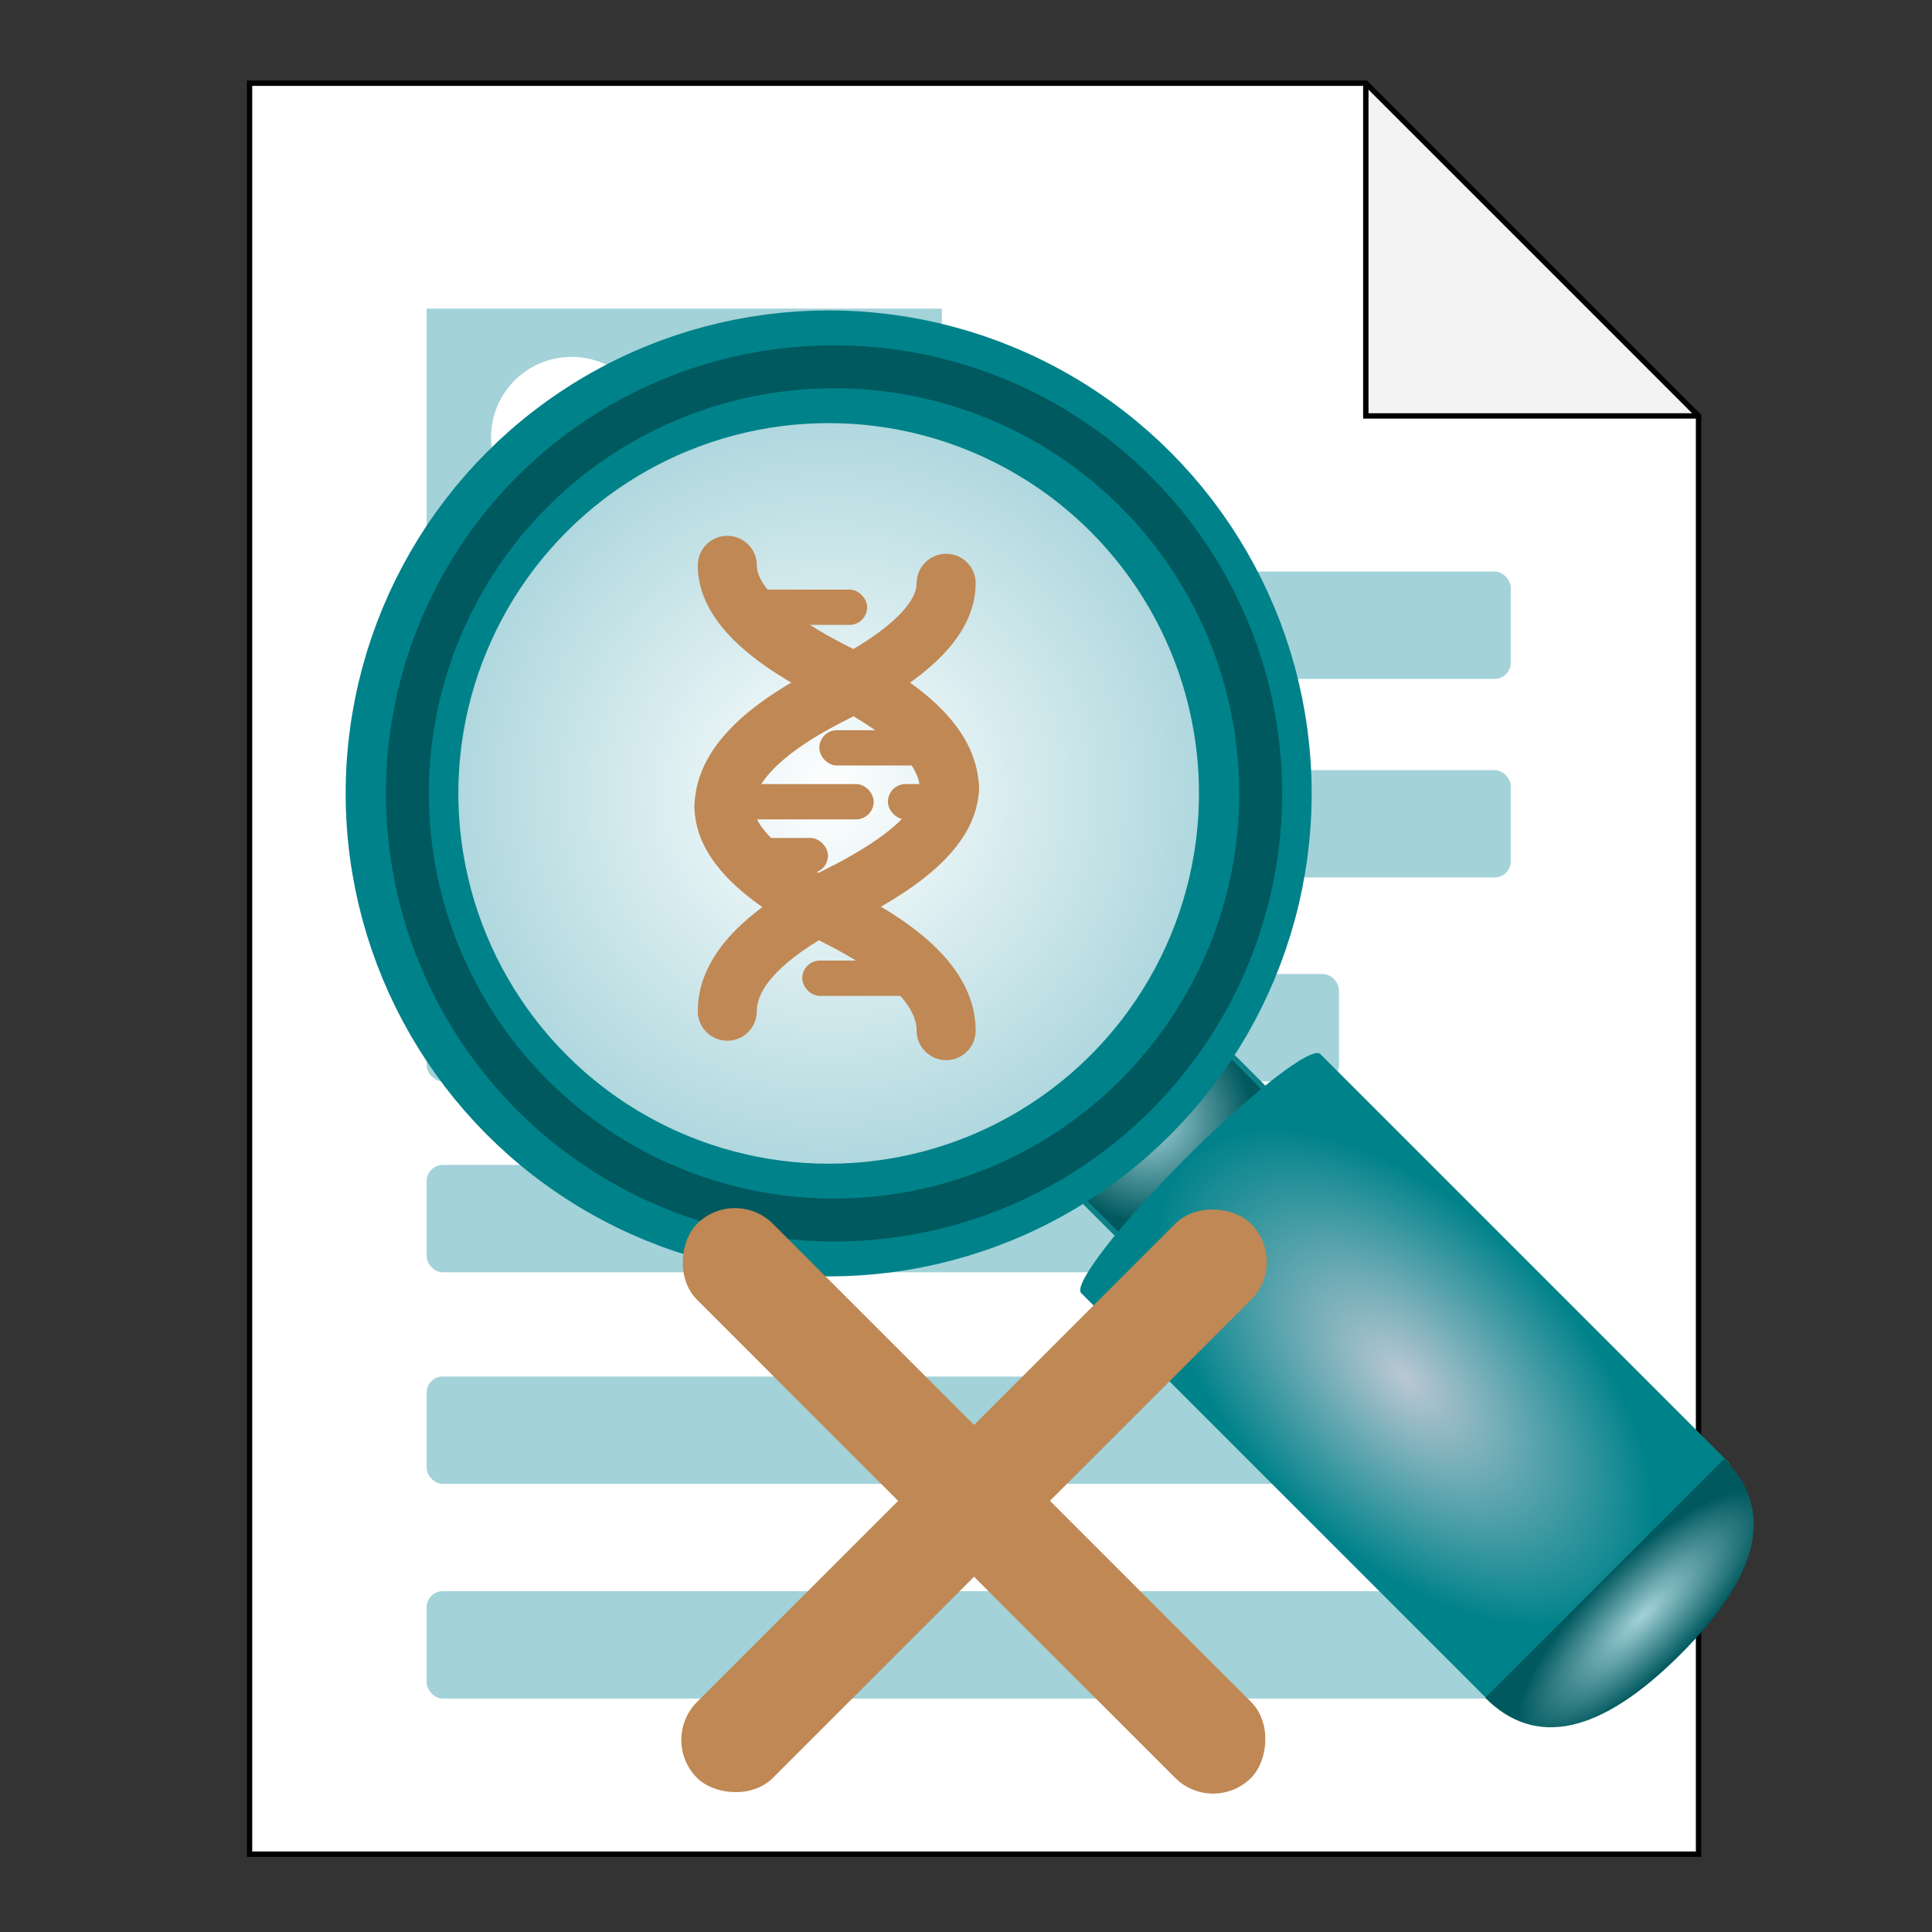 <?xml version="1.0" encoding="UTF-8"?>
<!DOCTYPE svg PUBLIC "-//W3C//DTD SVG 1.1//EN" "http://www.w3.org/Graphics/SVG/1.1/DTD/svg11.dtd">
<!-- File created by Marietta Hamberger, 2025. Licensed under CC BY 4.0 -->
<svg xmlns="http://www.w3.org/2000/svg" xmlns:xlink="http://www.w3.org/1999/xlink" version="1.1" width="360px" height="360px" viewBox="-0.5 -0.5 360 360"><rect x="-0.5" y="-0.5" width="360" height="360" fill="#333333" stroke="none"/><defs><radialGradient x1="0%" y1="0%" x2="0%" y2="0%" id="mx-gradient-a3d2d9-1-00595e-1-r-0"><stop offset="0%" style="stop-color: rgb(163, 210, 217); stop-opacity: 1;"/><stop offset="100%" style="stop-color: rgb(0, 89, 94); stop-opacity: 1;"/></radialGradient><radialGradient x1="0%" y1="0%" x2="0%" y2="0%" id="mx-gradient-ffffff-1-a3d2d9-1-r-0"><stop offset="0%" style="stop-color: rgb(255, 255, 255); stop-opacity: 1;"/><stop offset="100%" style="stop-color: rgb(163, 210, 217); stop-opacity: 1;"/></radialGradient><radialGradient x1="0%" y1="0%" x2="0%" y2="0%" id="mx-gradient-bac8d3-1-00828a-1-r-0"><stop offset="0%" style="stop-color: rgb(186, 200, 211); stop-opacity: 1;"/><stop offset="100%" style="stop-color: rgb(0, 130, 138); stop-opacity: 1;"/></radialGradient></defs><g><g data-cell-id="0"><g data-cell-id="1"><g data-cell-id="ZjMiNUUoFGHvls6h_vlo-30"><g><rect x="0" y="0" width="360" height="360" rx="10.8" ry="10.8" fill="none" stroke="none" pointer-events="all"/></g></g><g data-cell-id="ZjMiNUUoFGHvls6h_vlo-2"><g><path d="M 46 15 L 254 15 L 316 77 L 316 345 L 46 345 L 46 15 Z" fill="rgb(255, 255, 255)" stroke="rgb(0, 0, 0)" stroke-miterlimit="10" pointer-events="all"/><path d="M 254 15 L 254 77 L 316 77 Z" fill-opacity="0.05" fill="#000000" stroke="none" pointer-events="all"/><path d="M 254 15 L 254 77 L 316 77" fill="none" stroke="rgb(0, 0, 0)" stroke-miterlimit="10" pointer-events="all"/></g></g><g data-cell-id="ZjMiNUUoFGHvls6h_vlo-3"><g><rect x="79" y="57" width="96" height="106" fill="#a3d2d9" stroke="none" pointer-events="all"/></g></g><g data-cell-id="ZjMiNUUoFGHvls6h_vlo-4"><g><ellipse cx="106" cy="81" rx="15" ry="15" fill="rgb(255, 255, 255)" stroke="none" pointer-events="all"/></g></g><g data-cell-id="ZjMiNUUoFGHvls6h_vlo-5"><g><path d="M 96 106 Q 136 106 136 141 Q 136 176 96 176 Z" fill="rgb(255, 255, 255)" stroke="none" transform="rotate(-90,116,141)" pointer-events="all"/></g></g><g data-cell-id="ZjMiNUUoFGHvls6h_vlo-6"><g><path d="M 118.15 106.16 Q 175.15 106.16 175.15 132.57 Q 175.15 158.98 118.15 158.98 Z" fill="rgb(255, 255, 255)" stroke="none" transform="rotate(-90,146.65,132.57)" pointer-events="all"/></g></g><g data-cell-id="ZjMiNUUoFGHvls6h_vlo-7"><g><rect x="79" y="181" width="170" height="20" rx="3" ry="3" fill="#a3d2d9" stroke="none" pointer-events="all"/></g></g><g data-cell-id="ZjMiNUUoFGHvls6h_vlo-8"><g><rect x="79" y="216.57" width="132" height="20" rx="3" ry="3" fill="#a3d2d9" stroke="none" pointer-events="all"/></g></g><g data-cell-id="ZjMiNUUoFGHvls6h_vlo-9"><g><rect x="79" y="256" width="202" height="20" rx="3" ry="3" fill="#a3d2d9" stroke="none" pointer-events="all"/></g></g><g data-cell-id="ZjMiNUUoFGHvls6h_vlo-10"><g><rect x="79" y="296" width="202" height="20" rx="3" ry="3" fill="#a3d2d9" stroke="none" pointer-events="all"/></g></g><g data-cell-id="ZjMiNUUoFGHvls6h_vlo-11"><g><rect x="191" y="106" width="90" height="20" rx="3" ry="3" fill="#a3d2d9" stroke="none" pointer-events="all"/></g></g><g data-cell-id="ZjMiNUUoFGHvls6h_vlo-12"><g><rect x="191" y="143" width="90" height="20" rx="3" ry="3" fill="#a3d2d9" stroke="none" pointer-events="all"/></g></g><g data-cell-id="ZjMiNUUoFGHvls6h_vlo-13"><g><path d="M 194.78 194.41 C 194.78 192.2 203.43 190.41 214.09 190.41 C 219.22 190.41 224.13 190.83 227.75 191.58 C 231.38 192.33 233.41 193.35 233.41 194.41 L 233.41 222.84 C 233.41 223.9 231.38 224.92 227.75 225.67 C 224.13 226.42 219.22 226.84 214.09 226.84 C 208.97 226.84 204.06 226.42 200.44 225.67 C 196.81 224.92 194.78 223.9 194.78 222.84 Z" fill="url(#mx-gradient-a3d2d9-1-00595e-1-r-0)" stroke="#0e8088" stroke-miterlimit="10" transform="rotate(-45,214.09,208.63)" pointer-events="all"/><path d="M 233.41 194.41 C 233.41 195.47 231.38 196.49 227.75 197.24 C 224.13 197.99 219.22 198.41 214.09 198.41 C 208.97 198.41 204.06 197.99 200.44 197.24 C 196.81 196.49 194.78 195.47 194.78 194.41" fill="none" stroke="#0e8088" stroke-miterlimit="10" transform="rotate(-45,214.09,208.63)" pointer-events="all"/></g></g><g data-cell-id="ZjMiNUUoFGHvls6h_vlo-14"><g><ellipse cx="153.91" cy="147.34" rx="79.5" ry="79.5" fill="url(#mx-gradient-ffffff-1-a3d2d9-1-r-0)" stroke="#00828a" stroke-width="21" pointer-events="all"/></g></g><g data-cell-id="ZjMiNUUoFGHvls6h_vlo-15"><g><path d="M 229.78 202.41 C 229.78 200.2 243.88 198.41 261.28 198.41 C 269.63 198.41 277.65 198.83 283.55 199.58 C 289.46 200.33 292.78 201.35 292.78 202.41 L 292.78 310.02 C 292.78 312.23 278.68 314.02 261.28 314.02 C 243.88 314.02 229.78 312.23 229.78 310.02 Z" fill="url(#mx-gradient-bac8d3-1-00828a-1-r-0)" stroke="none" transform="rotate(-45,261.28,256.21)" pointer-events="all"/><path d="M 292.78 202.41 C 292.78 204.62 278.68 206.41 261.28 206.41 C 243.88 206.41 229.78 204.62 229.78 202.41" fill="none" stroke="none" transform="rotate(-45,261.28,256.21)" pointer-events="all"/></g></g><g data-cell-id="ZjMiNUUoFGHvls6h_vlo-16"><g><ellipse cx="154.91" cy="147.34" rx="79.5" ry="79.5" fill="none" stroke="#00595e" stroke-width="8" pointer-events="all"/></g></g><g data-cell-id="ZjMiNUUoFGHvls6h_vlo-17"><g><path d="M 295.59 269.16 Q 315.59 269.16 315.59 300.66 Q 315.59 332.16 295.59 332.16 Z" fill="url(#mx-gradient-a3d2d9-1-00595e-1-r-0)" stroke="none" transform="rotate(45,305.59,300.66)" pointer-events="all"/></g></g><g data-cell-id="ZjMiNUUoFGHvls6h_vlo-18"><g/><g data-cell-id="ZjMiNUUoFGHvls6h_vlo-19"><g/></g><g data-cell-id="ZjMiNUUoFGHvls6h_vlo-20"><g><path d="M 175.8 191.54 Q 175.8 180.39 155.11 170.07 Q 134.41 159.76 134.41 149.72" fill="none" stroke="#bf8854" stroke-width="11" stroke-linecap="round" stroke-miterlimit="10" pointer-events="stroke"/></g></g><g data-cell-id="ZjMiNUUoFGHvls6h_vlo-21"><g><path d="M 176.41 146.66 Q 176.41 135.51 155.71 125.19 Q 135.02 114.88 135.02 104.84" fill="none" stroke="#bf8854" stroke-width="11" stroke-linecap="round" stroke-miterlimit="10" pointer-events="stroke"/></g></g><g data-cell-id="ZjMiNUUoFGHvls6h_vlo-22"><g><path d="M 134.41 150 Q 134.41 138.85 155.11 128.54 Q 175.8 118.22 175.8 108.19" fill="none" stroke="#bf8854" stroke-width="11" stroke-linecap="round" stroke-miterlimit="10" pointer-events="stroke"/></g></g><g data-cell-id="ZjMiNUUoFGHvls6h_vlo-23"><g><path d="M 135.02 187.92 Q 135.02 176.76 155.71 166.45 Q 176.41 156.14 176.41 146.1" fill="none" stroke="#bf8854" stroke-width="11" stroke-linecap="round" stroke-miterlimit="10" pointer-events="stroke"/></g></g><g data-cell-id="ZjMiNUUoFGHvls6h_vlo-24"><g><rect x="138.06" y="109.86" width="22.52" height="5.58" rx="2.79" ry="2.79" fill="#bf8854" stroke="#bf8854" pointer-events="all"/></g></g><g data-cell-id="ZjMiNUUoFGHvls6h_vlo-25"><g><rect x="152.67" y="136.06" width="22.52" height="5.58" rx="2.79" ry="2.79" fill="#bf8854" stroke="#bf8854" pointer-events="all"/></g></g><g data-cell-id="ZjMiNUUoFGHvls6h_vlo-26"><g><rect x="165.45" y="146.1" width="10.35" height="5.58" rx="2.79" ry="2.79" fill="#bf8854" stroke="#bf8854" pointer-events="all"/></g></g><g data-cell-id="ZjMiNUUoFGHvls6h_vlo-27"><g><rect x="135.02" y="146.1" width="26.78" height="5.58" rx="2.79" ry="2.79" fill="#bf8854" stroke="#bf8854" pointer-events="all"/></g></g><g data-cell-id="ZjMiNUUoFGHvls6h_vlo-28"><g><rect x="137.15" y="156.14" width="16.13" height="5.58" rx="2.79" ry="2.79" fill="#bf8854" stroke="#bf8854" pointer-events="all"/></g></g><g data-cell-id="ZjMiNUUoFGHvls6h_vlo-29"><g><rect x="149.49" y="178.99" width="22.52" height="5.58" rx="2.79" ry="2.79" fill="#bf8854" stroke="#bf8854" pointer-events="all"/></g></g></g><g data-cell-id="ZjMiNUUoFGHvls6h_vlo-32"><g><rect x="108" y="269.16" width="146" height="20" rx="10" ry="10" fill="#bf8854" stroke="none" transform="rotate(-45,181,279.16)" pointer-events="all"/></g></g><g data-cell-id="ZjMiNUUoFGHvls6h_vlo-33"><g><rect x="108" y="269.16" width="146" height="20" rx="10" ry="10" fill="#bf8854" stroke="none" transform="rotate(45,181,279.16)" pointer-events="all"/></g></g></g></g></g></svg>

